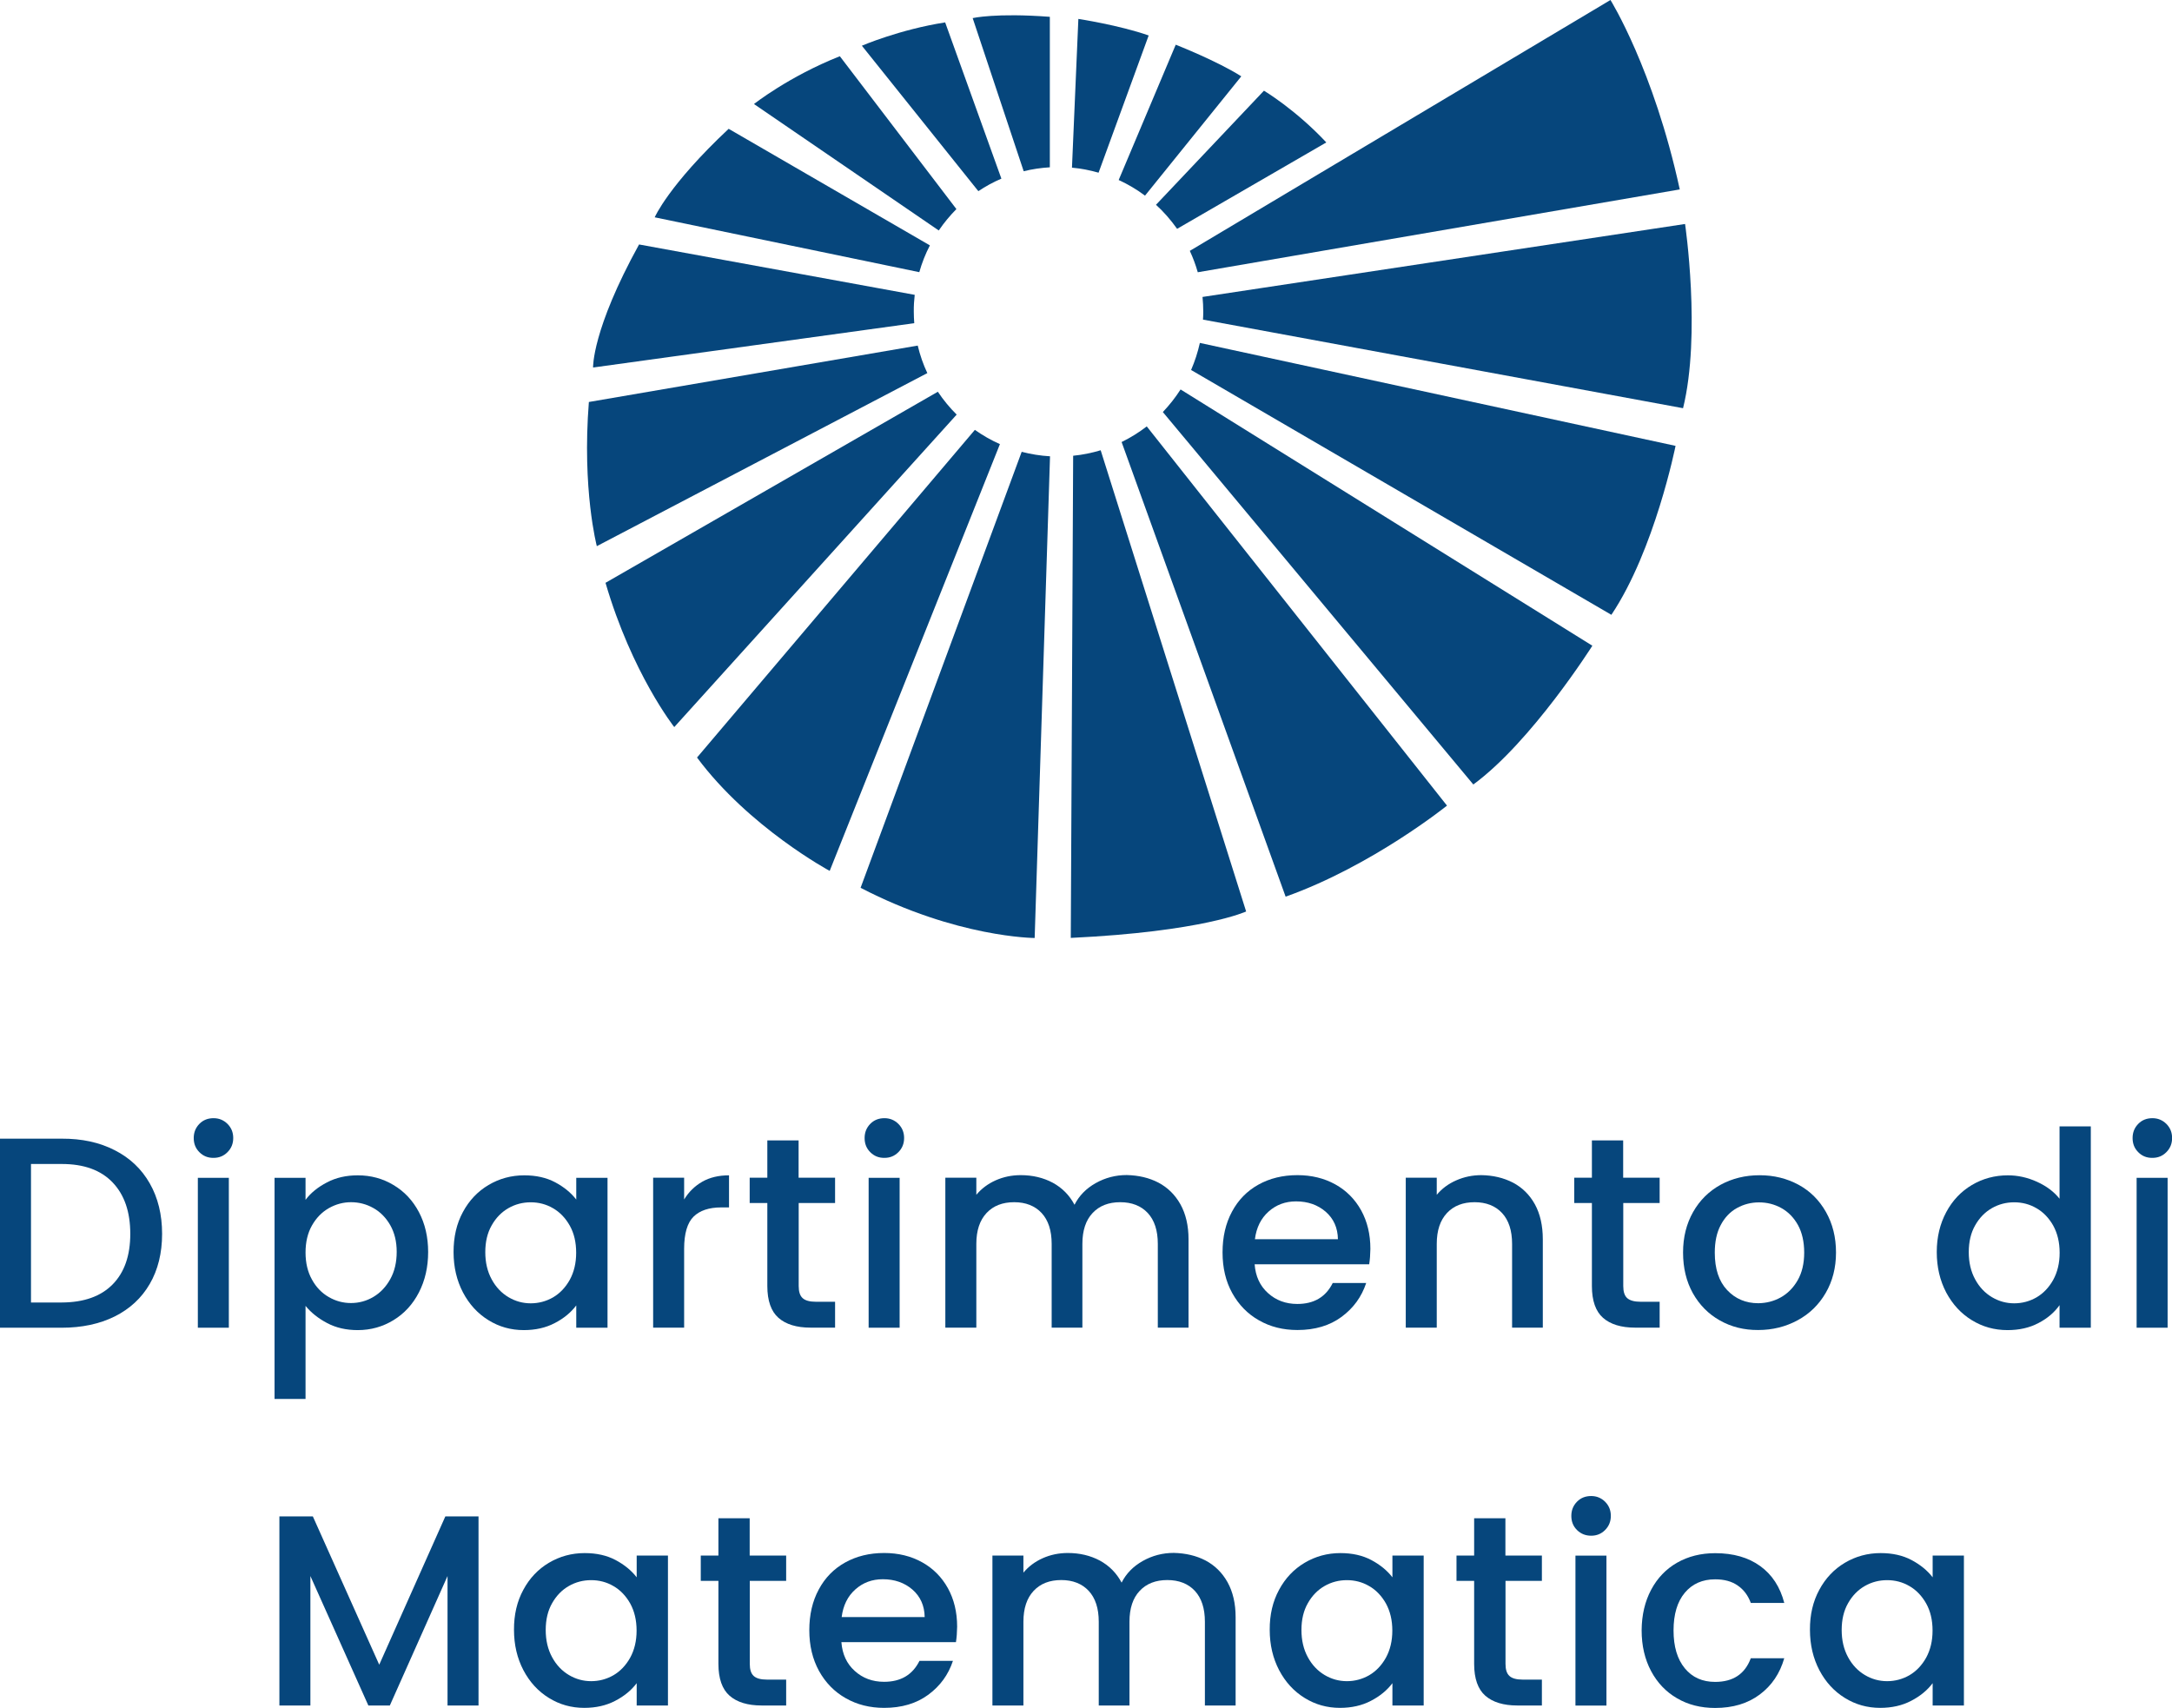<?xml version="1.0" encoding="utf-8"?>
<!-- Generator: Adobe Illustrator 26.3.1, SVG Export Plug-In . SVG Version: 6.00 Build 0)  -->
<svg version="1.1" id="Livello_1" xmlns="http://www.w3.org/2000/svg" xmlns:xlink="http://www.w3.org/1999/xlink" x="0px" y="0px"
	 viewBox="0 0 237.57 186.82" style="enable-background:new 0 0 237.57 186.82;" xml:space="preserve">
<style type="text/css">
	.st0{fill:#06467C;}
</style>
<g id="XMLID_631_">
	<path id="XMLID_651_" class="st0" d="M183.73,20.72C180.87,7.56,176.15,0,176.15,0l-46.01,27.44c0.35,0.75,0.64,1.53,0.87,2.34
		L183.73,20.72z"/>
	<path id="XMLID_650_" class="st0" d="M131.58,34.96l52.51,9.69c1.99-8.09,0.22-20.15,0.22-20.15l-52.78,7.98
		c0.05,0.54,0.08,1.08,0.08,1.63C131.61,34.39,131.6,34.67,131.58,34.96z"/>
	<path id="XMLID_649_" class="st0" d="M176.25,67.25c4.74-7.08,7.02-18.48,7.02-18.48l-52.03-11.26c-0.23,1.03-0.55,2.01-0.96,2.96
		L176.25,67.25z"/>
	<path id="XMLID_648_" class="st0" d="M161.15,85.81c6.39-4.69,13.02-15.18,13.02-15.18L129.13,42.6c-0.57,0.89-1.22,1.71-1.94,2.47
		L161.15,85.81z"/>
	<path id="XMLID_647_" class="st0" d="M140.62,98.08c9.47-3.37,17.65-9.96,17.65-9.96l-32.84-41.48c-0.85,0.66-1.77,1.23-2.75,1.71
		L140.62,98.08z"/>
	<path id="XMLID_646_" class="st0" d="M117.12,102.59c14.46-0.69,19.18-2.89,19.18-2.89l-15.91-50.45c-0.97,0.29-1.97,0.5-3.01,0.6
		L117.12,102.59z"/>
	<path id="XMLID_645_" class="st0" d="M94.13,97.11c10.52,5.46,19.04,5.49,19.04,5.49l1.68-52.69c-1.06-0.06-2.1-0.23-3.1-0.49
		L94.13,97.11z"/>
	<path id="XMLID_644_" class="st0" d="M76.24,82.86c5.68,7.65,14.51,12.4,14.51,12.4l18.62-46.68c-0.97-0.43-1.89-0.96-2.74-1.56
		L76.24,82.86z"/>
	<path id="XMLID_643_" class="st0" d="M102.58,42.85l-36.35,20.9c2.9,9.93,7.52,15.78,7.52,15.78l30.89-34.18
		C103.88,44.6,103.19,43.76,102.58,42.85z"/>
	<path id="XMLID_642_" class="st0" d="M64.41,43.97c-0.76,9.6,0.87,15.77,0.87,15.77l36.15-18.93c-0.45-0.95-0.8-1.96-1.05-3.01
		L64.41,43.97z"/>
	<path id="XMLID_640_" class="st0" d="M100.05,32.25L69.9,26.74c-5.17,9.37-5.03,13.46-5.03,13.46L100,35.35
		c-0.03-0.41-0.05-0.83-0.05-1.25C99.94,33.47,99.98,32.86,100.05,32.25z"/>
	<path id="XMLID_639_" class="st0" d="M79.7,14.09c-6.58,6.17-8.09,9.68-8.09,9.68l28.94,6c0.29-1.02,0.68-2.01,1.16-2.93
		L79.7,14.09z"/>
	<path id="XMLID_637_" class="st0" d="M104.61,22.87L91.86,6.15c-5.63,2.24-9.39,5.23-9.39,5.23l20.21,13.83
		C103.25,24.37,103.9,23.59,104.61,22.87z"/>
	<path id="XMLID_636_" class="st0" d="M103.38,2.45C98.38,3.23,94.27,5,94.27,5l12.74,15.91c0.79-0.53,1.63-0.99,2.52-1.37
		L103.38,2.45z"/>
	<path id="XMLID_635_" class="st0" d="M114.83,1.84c-5.92-0.45-8.44,0.14-8.44,0.14l5.58,16.75c0.92-0.23,1.88-0.37,2.86-0.43V1.84z
		"/>
	<path id="XMLID_634_" class="st0" d="M125.64,3.88c-3.23-1.13-7.69-1.81-7.69-1.81l-0.7,16.27c1,0.09,1.97,0.28,2.91,0.55
		L125.64,3.88z"/>
	<path id="XMLID_633_" class="st0" d="M128.75,25.03l16.32-9.45c-3.35-3.59-6.82-5.66-6.82-5.66L126.44,22.4
		C127.3,23.18,128.07,24.07,128.75,25.03z"/>
	<path id="XMLID_632_" class="st0" d="M135.77,8.35c-2.64-1.68-7.17-3.46-7.17-3.46l-6.24,14.8c1.02,0.47,1.99,1.04,2.88,1.71
		L135.77,8.35z"/>
</g>
<g id="XMLID_660_">
	<g>
		<path id="XMLID_00000116223159391663241980000013165876295412517050_" class="st0" d="M12.54,125.81
			c1.66,0.84,2.94,2.05,3.84,3.63c0.9,1.58,1.35,3.42,1.35,5.52s-0.45,3.93-1.35,5.48c-0.9,1.55-2.18,2.73-3.84,3.56
			c-1.66,0.82-3.59,1.23-5.79,1.23H0v-20.68h6.75C8.96,124.54,10.89,124.96,12.54,125.81z M12.32,140.49
			c1.29-1.31,1.93-3.15,1.93-5.53c0-2.4-0.64-4.27-1.93-5.62c-1.29-1.35-3.14-2.02-5.56-2.02H3.39v15.15h3.36
			C9.18,142.46,11.03,141.8,12.32,140.49z"/>
		<path id="XMLID_00000023968568978024032940000010983709748419883441_" class="st0" d="M21.81,126.03
			c-0.42-0.42-0.62-0.93-0.62-1.55c0-0.62,0.21-1.13,0.62-1.55s0.93-0.62,1.55-0.62c0.6,0,1.1,0.21,1.52,0.62
			c0.42,0.42,0.63,0.93,0.63,1.55c0,0.62-0.21,1.13-0.63,1.55c-0.42,0.42-0.92,0.62-1.52,0.62
			C22.74,126.66,22.23,126.45,21.81,126.03z M25.03,128.83v16.4h-3.39v-16.4H25.03z"/>
		<path id="XMLID_00000029741563727044589890000011411033302455941005_" class="st0" d="M35.77,129.33
			c0.99-0.52,2.11-0.77,3.36-0.77c1.43,0,2.73,0.35,3.91,1.06c1.18,0.7,2.11,1.69,2.78,2.96c0.67,1.27,1.01,2.73,1.01,4.37
			s-0.34,3.12-1.01,4.42c-0.67,1.3-1.6,2.31-2.78,3.03c-1.18,0.72-2.48,1.09-3.91,1.09c-1.25,0-2.36-0.25-3.33-0.76
			c-0.97-0.51-1.77-1.14-2.38-1.89v10.18h-3.39v-24.19h3.39v2.41C33.99,130.48,34.77,129.85,35.77,129.33z M42.69,134.02
			c-0.47-0.82-1.08-1.45-1.85-1.88c-0.76-0.43-1.58-0.64-2.45-0.64c-0.85,0-1.66,0.22-2.42,0.65c-0.77,0.44-1.38,1.07-1.85,1.9
			c-0.47,0.83-0.7,1.82-0.7,2.95c0,1.13,0.23,2.12,0.7,2.96c0.46,0.84,1.08,1.48,1.85,1.92c0.76,0.44,1.57,0.65,2.42,0.65
			c0.87,0,1.69-0.22,2.45-0.67c0.76-0.45,1.38-1.1,1.85-1.95c0.47-0.85,0.7-1.84,0.7-2.98S43.15,134.84,42.69,134.02z"/>
		<path id="XMLID_00000132787886845848057930000007657344713249729214_" class="st0" d="M50.63,132.58c0.68-1.27,1.62-2.26,2.8-2.96
			c1.18-0.7,2.49-1.06,3.91-1.06c1.29,0,2.42,0.25,3.38,0.76c0.96,0.51,1.73,1.14,2.31,1.89v-2.38h3.42v16.4h-3.42v-2.44
			c-0.58,0.77-1.36,1.42-2.35,1.93c-0.99,0.52-2.12,0.77-3.39,0.77c-1.41,0-2.7-0.36-3.87-1.09c-1.17-0.72-2.1-1.74-2.78-3.03
			c-0.68-1.3-1.03-2.77-1.03-4.42S49.94,133.85,50.63,132.58z M62.32,134.06c-0.47-0.83-1.08-1.47-1.83-1.9
			c-0.75-0.44-1.57-0.65-2.44-0.65c-0.87,0-1.69,0.21-2.44,0.64c-0.75,0.43-1.36,1.05-1.83,1.88c-0.47,0.82-0.7,1.8-0.7,2.93
			s0.23,2.12,0.7,2.98c0.46,0.85,1.08,1.5,1.84,1.95c0.76,0.45,1.57,0.67,2.43,0.67c0.87,0,1.69-0.22,2.44-0.65
			c0.75-0.44,1.36-1.08,1.83-1.92c0.46-0.84,0.7-1.83,0.7-2.96C63.02,135.88,62.79,134.9,62.32,134.06z"/>
		<path id="XMLID_00000070829663823168078420000004628788791408907967_" class="st0" d="M76.81,129.26c0.82-0.47,1.8-0.7,2.93-0.7
			v3.51h-0.86c-1.33,0-2.34,0.34-3.02,1.01c-0.68,0.67-1.03,1.85-1.03,3.51v8.63h-3.39v-16.4h3.39v2.38
			C75.33,130.38,75.99,129.73,76.81,129.26z"/>
		<path id="XMLID_00000111161586397524901550000011860557499714870449_" class="st0" d="M87.36,131.59v9.08
			c0,0.62,0.14,1.06,0.43,1.32c0.29,0.27,0.78,0.4,1.47,0.4h2.08v2.83h-2.68c-1.53,0-2.7-0.36-3.51-1.07
			c-0.81-0.71-1.22-1.88-1.22-3.48v-9.08h-1.93v-2.77h1.93v-4.08h3.42v4.08h3.99v2.77H87.36z"/>
		<path id="XMLID_00000073002239013479588590000009281411207038918571_" class="st0" d="M95.19,126.03
			c-0.42-0.42-0.62-0.93-0.62-1.55c0-0.62,0.21-1.13,0.62-1.55s0.93-0.62,1.55-0.62c0.6,0,1.1,0.21,1.52,0.62
			c0.42,0.42,0.63,0.93,0.63,1.55c0,0.62-0.21,1.13-0.63,1.55c-0.42,0.42-0.92,0.62-1.52,0.62
			C96.12,126.66,95.61,126.45,95.19,126.03z M98.4,128.83v16.4h-3.39v-16.4H98.4z"/>
		<path id="XMLID_00000092428387489560543930000007221415560420520591_" class="st0" d="M126.71,129.36
			c1.02,0.54,1.82,1.33,2.41,2.38c0.58,1.05,0.88,2.32,0.88,3.81v9.67h-3.36v-9.16c0-1.47-0.37-2.59-1.1-3.38
			c-0.73-0.78-1.74-1.18-3.01-1.18s-2.28,0.39-3.02,1.18c-0.74,0.78-1.12,1.91-1.12,3.38v9.16h-3.36v-9.16
			c0-1.47-0.37-2.59-1.1-3.38c-0.73-0.78-1.74-1.18-3-1.18c-1.27,0-2.28,0.39-3.02,1.18s-1.12,1.91-1.12,3.38v9.16h-3.39v-16.4h3.39
			v1.87c0.56-0.67,1.26-1.2,2.11-1.58c0.85-0.38,1.77-0.57,2.74-0.57c1.31,0,2.48,0.28,3.51,0.83c1.03,0.56,1.82,1.36,2.38,2.41
			c0.5-0.99,1.27-1.78,2.32-2.37c1.05-0.59,2.18-0.88,3.39-0.88C124.54,128.56,125.69,128.83,126.71,129.36z"/>
		<path id="XMLID_00000144322855683180833990000003811386250153774007_" class="st0" d="M149.76,138.29h-12.53
			c0.1,1.31,0.58,2.36,1.46,3.15c0.87,0.79,1.94,1.19,3.21,1.19c1.82,0,3.11-0.76,3.87-2.29h3.66c-0.5,1.51-1.39,2.74-2.69,3.7
			c-1.3,0.96-2.91,1.44-4.83,1.44c-1.57,0-2.97-0.35-4.21-1.06c-1.24-0.7-2.21-1.7-2.92-2.98s-1.06-2.76-1.06-4.45
			c0-1.69,0.34-3.17,1.03-4.45c0.68-1.28,1.65-2.27,2.89-2.96c1.24-0.69,2.66-1.04,4.27-1.04c1.55,0,2.93,0.34,4.14,1.01
			c1.21,0.67,2.15,1.62,2.83,2.84c0.67,1.22,1.01,2.62,1.01,4.21C149.88,137.24,149.84,137.79,149.76,138.29z M146.34,135.55
			c-0.02-1.25-0.47-2.25-1.34-3.01c-0.87-0.75-1.95-1.13-3.24-1.13c-1.17,0-2.17,0.37-3.01,1.12c-0.83,0.74-1.33,1.75-1.49,3.02
			H146.34z"/>
		<path id="XMLID_00000126307918198807025740000015218414608750517889_" class="st0" d="M165.49,129.36
			c1.02,0.54,1.82,1.33,2.4,2.38c0.57,1.05,0.86,2.32,0.86,3.81v9.67h-3.36v-9.16c0-1.47-0.37-2.59-1.1-3.38
			c-0.73-0.78-1.74-1.18-3-1.18c-1.27,0-2.28,0.39-3.02,1.18s-1.12,1.91-1.12,3.38v9.16h-3.39v-16.4h3.39v1.87
			c0.56-0.67,1.26-1.2,2.13-1.58c0.86-0.38,1.78-0.57,2.75-0.57C163.31,128.56,164.46,128.83,165.49,129.36z"/>
		<path id="XMLID_00000180364445588982402770000008572477615828755881_" class="st0" d="M177.55,131.59v9.08
			c0,0.62,0.14,1.06,0.43,1.32s0.78,0.4,1.47,0.4h2.08v2.83h-2.68c-1.53,0-2.7-0.36-3.51-1.07c-0.81-0.71-1.22-1.88-1.22-3.48v-9.08
			h-1.93v-2.77h1.93v-4.08h3.42v4.08h3.99v2.77H177.55z"/>
		<path id="XMLID_00000168088750365614223130000006388960860697919672_" class="st0" d="M188.11,144.43
			c-1.25-0.7-2.23-1.7-2.95-2.98c-0.71-1.28-1.07-2.76-1.07-4.45c0-1.67,0.37-3.14,1.1-4.43c0.73-1.29,1.74-2.28,3.01-2.98
			c1.27-0.69,2.69-1.04,4.26-1.04c1.57,0,2.98,0.35,4.26,1.04c1.27,0.69,2.27,1.69,3,2.98c0.73,1.29,1.1,2.77,1.1,4.43
			c0,1.67-0.38,3.14-1.13,4.43c-0.75,1.29-1.78,2.29-3.08,2.99c-1.3,0.7-2.73,1.06-4.3,1.06
			C190.76,145.49,189.36,145.14,188.11,144.43z M194.76,141.92c0.76-0.42,1.38-1.04,1.86-1.87c0.48-0.83,0.72-1.85,0.72-3.03
			c0-1.19-0.23-2.2-0.68-3.02c-0.46-0.82-1.06-1.44-1.82-1.86s-1.57-0.62-2.44-0.62c-0.87,0-1.68,0.21-2.42,0.62
			s-1.34,1.04-1.77,1.86c-0.44,0.82-0.65,1.83-0.65,3.02c0,1.77,0.45,3.13,1.35,4.09c0.9,0.96,2.04,1.44,3.41,1.44
			C193.18,142.54,194,142.34,194.76,141.92z"/>
		<path id="XMLID_00000044143290122426911880000006064093352520454274_" class="st0" d="M212.88,132.58
			c0.68-1.27,1.62-2.26,2.8-2.96c1.18-0.7,2.5-1.06,3.94-1.06c1.07,0,2.13,0.23,3.17,0.7c1.04,0.47,1.87,1.09,2.48,1.86v-7.91h3.42
			v22.02h-3.42v-2.47c-0.56,0.79-1.32,1.45-2.31,1.96c-0.98,0.52-2.11,0.77-3.38,0.77c-1.43,0-2.73-0.36-3.91-1.09
			c-1.18-0.72-2.11-1.74-2.8-3.03c-0.68-1.3-1.03-2.77-1.03-4.42S212.2,133.85,212.88,132.58z M224.58,134.06
			c-0.47-0.83-1.08-1.47-1.83-1.9c-0.75-0.44-1.57-0.65-2.44-0.65c-0.87,0-1.69,0.21-2.44,0.64c-0.75,0.43-1.36,1.05-1.83,1.88
			c-0.47,0.82-0.7,1.8-0.7,2.93s0.23,2.12,0.7,2.98c0.46,0.85,1.08,1.5,1.84,1.95c0.76,0.45,1.57,0.67,2.43,0.67
			c0.87,0,1.69-0.22,2.44-0.65c0.75-0.44,1.36-1.08,1.83-1.92c0.46-0.84,0.7-1.83,0.7-2.96
			C225.28,135.88,225.04,134.9,224.58,134.06z"/>
		<path id="XMLID_00000081614691934895259260000010911956588315700371_" class="st0" d="M233.88,126.03
			c-0.42-0.42-0.62-0.93-0.62-1.55c0-0.62,0.21-1.13,0.62-1.55s0.93-0.62,1.55-0.62c0.6,0,1.1,0.21,1.52,0.62
			c0.42,0.42,0.63,0.93,0.63,1.55c0,0.62-0.21,1.13-0.63,1.55c-0.42,0.42-0.92,0.62-1.52,0.62
			C234.81,126.66,234.29,126.45,233.88,126.03z M237.09,128.83v16.4h-3.39v-16.4H237.09z"/>
		<path id="XMLID_00000113352784806325286200000009282809767125267375_" class="st0" d="M52.34,165.87v20.68h-3.39v-14.16
			l-6.31,14.16h-2.35l-6.34-14.16v14.16h-3.39v-20.68h3.66l7.26,16.22l7.23-16.22H52.34z"/>
		<path id="XMLID_00000101062322101678754610000002019558343621385095_" class="st0" d="M57.24,173.9c0.68-1.27,1.62-2.26,2.8-2.96
			c1.18-0.7,2.49-1.06,3.91-1.06c1.29,0,2.42,0.25,3.38,0.76c0.96,0.51,1.73,1.14,2.31,1.89v-2.38h3.42v16.4h-3.42v-2.44
			c-0.58,0.77-1.36,1.42-2.35,1.93c-0.99,0.52-2.12,0.77-3.39,0.77c-1.41,0-2.7-0.36-3.87-1.09c-1.17-0.72-2.1-1.74-2.78-3.03
			c-0.68-1.3-1.03-2.77-1.03-4.42C56.21,176.63,56.55,175.17,57.24,173.9z M68.93,175.39c-0.47-0.83-1.08-1.47-1.83-1.9
			c-0.75-0.44-1.57-0.65-2.44-0.65c-0.87,0-1.69,0.21-2.44,0.64c-0.75,0.43-1.36,1.05-1.83,1.88c-0.47,0.82-0.7,1.8-0.7,2.93
			c0,1.13,0.23,2.12,0.7,2.98c0.46,0.85,1.08,1.5,1.84,1.95c0.76,0.45,1.57,0.67,2.43,0.67c0.87,0,1.69-0.22,2.44-0.65
			c0.75-0.44,1.36-1.08,1.83-1.92c0.46-0.84,0.7-1.83,0.7-2.96C69.63,177.21,69.39,176.23,68.93,175.39z"/>
		<path id="XMLID_00000139995546377349681240000006571357760886364085_" class="st0" d="M82.01,172.92V182
			c0,0.62,0.14,1.06,0.43,1.32c0.29,0.27,0.78,0.4,1.47,0.4h2.08v2.83h-2.68c-1.53,0-2.7-0.36-3.51-1.07
			c-0.81-0.71-1.22-1.88-1.22-3.48v-9.08h-1.93v-2.77h1.93v-4.08h3.42v4.08h3.99v2.77H82.01z"/>
		<path id="XMLID_00000027569161925865221780000002541533701622995110_" class="st0" d="M104.56,179.62H92.03
			c0.1,1.31,0.58,2.36,1.46,3.15c0.87,0.79,1.94,1.19,3.21,1.19c1.82,0,3.11-0.76,3.87-2.29h3.66c-0.5,1.51-1.39,2.74-2.69,3.7
			s-2.91,1.44-4.83,1.44c-1.57,0-2.97-0.35-4.21-1.06c-1.24-0.7-2.21-1.7-2.92-2.98c-0.7-1.28-1.06-2.76-1.06-4.45
			c0-1.69,0.34-3.17,1.03-4.45c0.68-1.28,1.65-2.27,2.89-2.96c1.24-0.69,2.66-1.04,4.27-1.04c1.55,0,2.93,0.34,4.14,1.01
			c1.21,0.67,2.15,1.62,2.83,2.84c0.67,1.22,1.01,2.62,1.01,4.21C104.68,178.57,104.64,179.12,104.56,179.62z M101.14,176.88
			c-0.02-1.25-0.47-2.25-1.34-3.01c-0.87-0.75-1.95-1.13-3.24-1.13c-1.17,0-2.17,0.37-3.01,1.12c-0.83,0.74-1.33,1.75-1.49,3.02
			H101.14z"/>
		<path id="XMLID_00000035525919351875457560000001155874873989064584_" class="st0" d="M131.86,170.69
			c1.02,0.54,1.82,1.33,2.41,2.38c0.58,1.05,0.88,2.32,0.88,3.81v9.67h-3.36v-9.16c0-1.47-0.37-2.59-1.1-3.38
			c-0.73-0.78-1.74-1.18-3.01-1.18s-2.28,0.39-3.02,1.18c-0.74,0.78-1.12,1.91-1.12,3.38v9.16h-3.36v-9.16
			c0-1.47-0.37-2.59-1.1-3.38c-0.73-0.78-1.74-1.18-3-1.18c-1.27,0-2.28,0.39-3.02,1.18s-1.12,1.91-1.12,3.38v9.16h-3.39v-16.4h3.39
			v1.87c0.56-0.67,1.26-1.2,2.11-1.58c0.85-0.38,1.77-0.57,2.74-0.57c1.31,0,2.48,0.28,3.51,0.83c1.03,0.56,1.82,1.36,2.38,2.41
			c0.5-0.99,1.27-1.78,2.32-2.37c1.05-0.59,2.18-0.88,3.39-0.88C129.68,169.89,130.84,170.16,131.86,170.69z"/>
		<path id="XMLID_00000183955352676710325610000016752534058019688886_" class="st0" d="M139.9,173.9c0.68-1.27,1.62-2.26,2.8-2.96
			c1.18-0.7,2.49-1.06,3.91-1.06c1.29,0,2.42,0.25,3.38,0.76c0.96,0.51,1.73,1.14,2.31,1.89v-2.38h3.42v16.4h-3.42v-2.44
			c-0.58,0.77-1.36,1.42-2.35,1.93c-0.99,0.52-2.12,0.77-3.39,0.77c-1.41,0-2.7-0.36-3.87-1.09c-1.17-0.72-2.1-1.74-2.78-3.03
			c-0.68-1.3-1.03-2.77-1.03-4.42C138.87,176.63,139.21,175.17,139.9,173.9z M151.59,175.39c-0.47-0.83-1.08-1.47-1.83-1.9
			c-0.75-0.44-1.57-0.65-2.44-0.65c-0.87,0-1.69,0.21-2.44,0.64c-0.75,0.43-1.36,1.05-1.83,1.88c-0.47,0.82-0.7,1.8-0.7,2.93
			c0,1.13,0.23,2.12,0.7,2.98c0.46,0.85,1.08,1.5,1.84,1.95c0.76,0.45,1.57,0.67,2.43,0.67c0.87,0,1.69-0.22,2.44-0.65
			c0.75-0.44,1.36-1.08,1.83-1.92c0.46-0.84,0.7-1.83,0.7-2.96C152.29,177.21,152.05,176.23,151.59,175.39z"/>
		<path id="XMLID_00000038405315741249699420000006948552579094042777_" class="st0" d="M164.67,172.92V182
			c0,0.62,0.14,1.06,0.43,1.32c0.29,0.27,0.78,0.4,1.47,0.4h2.08v2.83h-2.68c-1.53,0-2.7-0.36-3.51-1.07
			c-0.81-0.71-1.22-1.88-1.22-3.48v-9.08h-1.93v-2.77h1.93v-4.08h3.42v4.08h3.99v2.77H164.67z"/>
		<path id="XMLID_00000038392164078460767010000011819259167330007999_" class="st0" d="M172.49,167.36
			c-0.42-0.42-0.62-0.93-0.62-1.55s0.21-1.13,0.62-1.55s0.93-0.62,1.55-0.62c0.6,0,1.1,0.21,1.52,0.62
			c0.42,0.42,0.63,0.93,0.63,1.55s-0.21,1.13-0.63,1.55c-0.42,0.42-0.92,0.62-1.52,0.62C173.42,167.98,172.91,167.77,172.49,167.36z
			 M175.71,170.16v16.4h-3.39v-16.4H175.71z"/>
		<path id="XMLID_00000142161925846807776160000003537902152554167735_" class="st0" d="M180.6,173.89
			c0.68-1.28,1.63-2.27,2.84-2.96c1.21-0.69,2.6-1.04,4.17-1.04c1.98,0,3.62,0.47,4.92,1.41c1.3,0.94,2.18,2.29,2.63,4.03h-3.66
			c-0.3-0.81-0.77-1.45-1.43-1.9c-0.65-0.46-1.48-0.68-2.47-0.68c-1.39,0-2.5,0.49-3.32,1.47c-0.82,0.98-1.23,2.36-1.23,4.12
			c0,1.77,0.41,3.14,1.23,4.14s1.93,1.49,3.32,1.49c1.96,0,3.26-0.86,3.9-2.59h3.66c-0.48,1.67-1.37,2.99-2.68,3.97
			c-1.31,0.98-2.93,1.47-4.88,1.47c-1.57,0-2.96-0.35-4.17-1.06c-1.21-0.7-2.16-1.7-2.84-2.98c-0.68-1.28-1.03-2.76-1.03-4.45
			C179.57,176.65,179.92,175.17,180.6,173.89z"/>
		<path id="XMLID_00000129914198909618974060000004682607236696163978_" class="st0" d="M198.99,173.9c0.68-1.27,1.62-2.26,2.8-2.96
			s2.49-1.06,3.91-1.06c1.29,0,2.42,0.25,3.38,0.76c0.96,0.51,1.73,1.14,2.31,1.89v-2.38h3.42v16.4h-3.42v-2.44
			c-0.58,0.77-1.36,1.42-2.35,1.93c-0.99,0.52-2.12,0.77-3.39,0.77c-1.41,0-2.7-0.36-3.87-1.09c-1.17-0.72-2.1-1.74-2.78-3.03
			c-0.68-1.3-1.03-2.77-1.03-4.42C197.96,176.63,198.3,175.17,198.99,173.9z M210.68,175.39c-0.47-0.83-1.08-1.47-1.83-1.9
			c-0.75-0.44-1.57-0.65-2.44-0.65c-0.87,0-1.69,0.21-2.44,0.64c-0.75,0.43-1.36,1.05-1.83,1.88c-0.47,0.82-0.7,1.8-0.7,2.93
			c0,1.13,0.23,2.12,0.7,2.98c0.46,0.85,1.08,1.5,1.84,1.95c0.76,0.45,1.57,0.67,2.43,0.67c0.87,0,1.69-0.22,2.44-0.65
			c0.75-0.44,1.36-1.08,1.83-1.92c0.46-0.84,0.7-1.83,0.7-2.96C211.38,177.21,211.15,176.23,210.68,175.39z"/>
	</g>
</g>
</svg>
